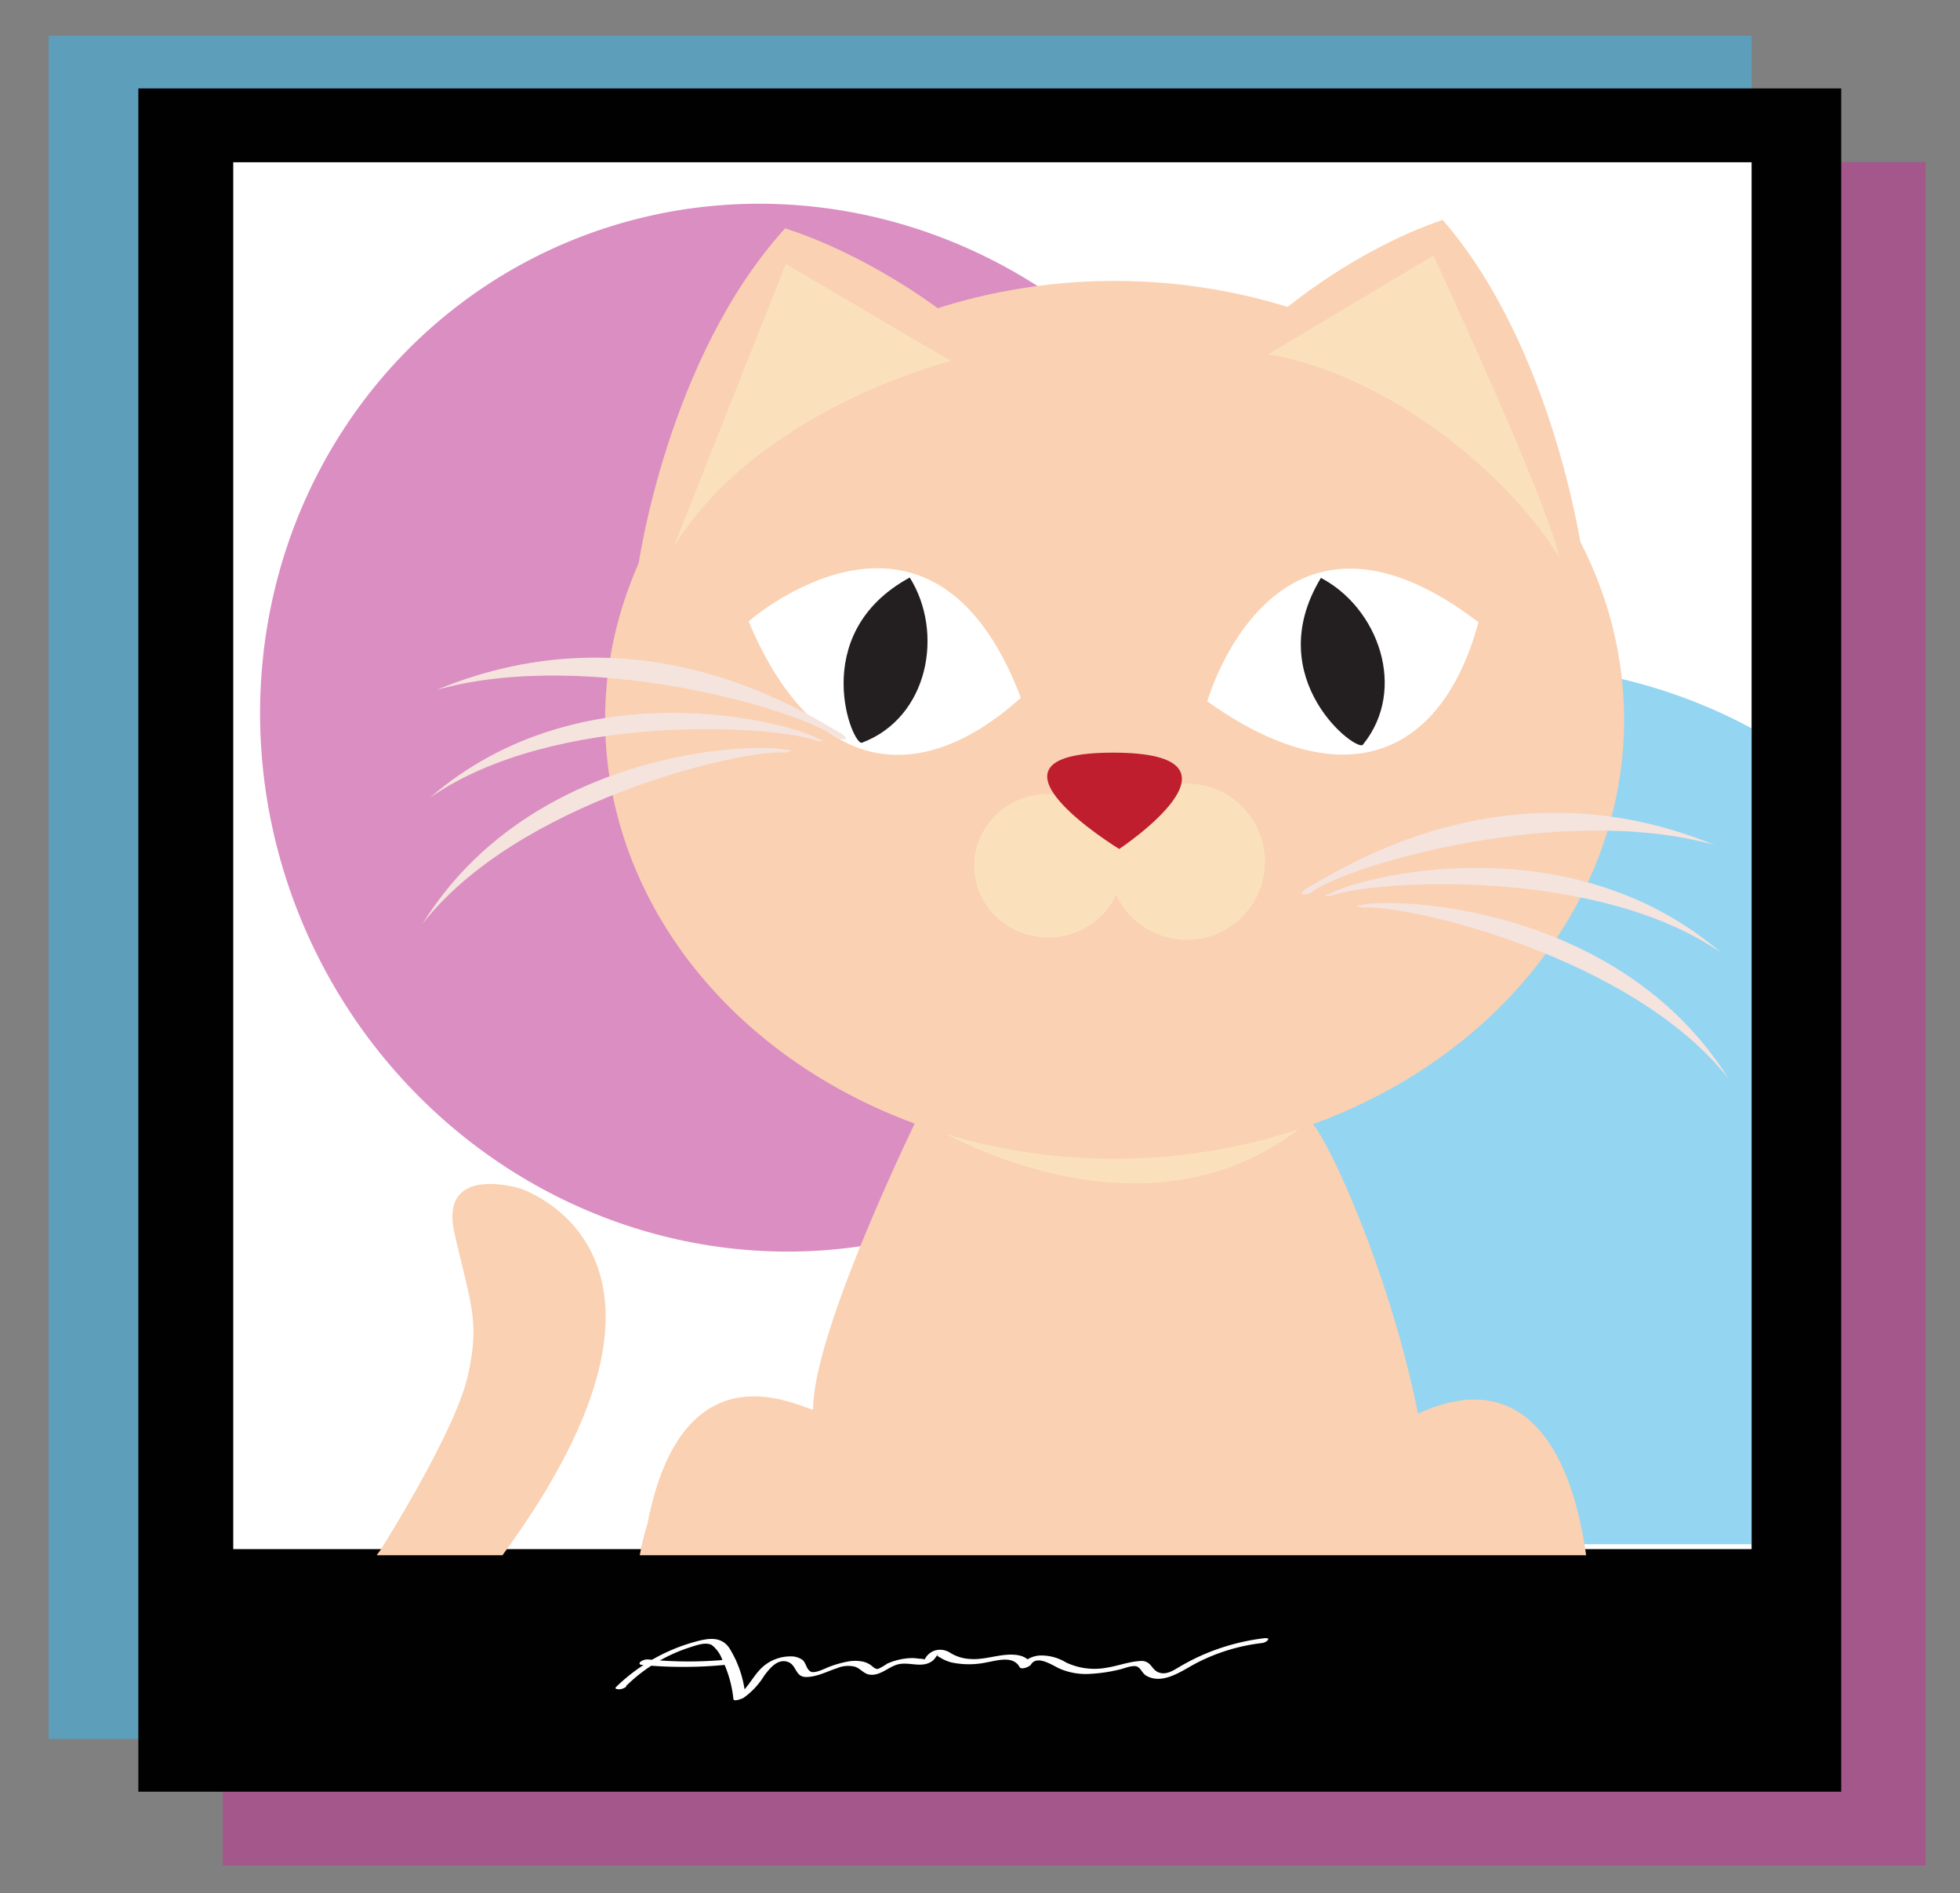 <svg id="Layer_1" data-name="Layer 1" xmlns="http://www.w3.org/2000/svg" width="371.77" height="359" viewBox="0 0 371.77 359"><rect x="0" y="0" width="371.77" height="359" fill="#808080" stroke="none"/><defs><style>.cls-1{fill:#be3894;}.cls-1,.cls-2{opacity:0.57;}.cls-2{fill:#43b5e8;}.cls-3{fill:#010101;}.cls-4{fill:#fff;}.cls-5{fill:#1d2228;}.cls-6{fill:#b0b0b0;}.cls-7{fill:#fad1b2;}.cls-8{fill:#fae1bb;}.cls-9{fill:#f5e3de;}.cls-10{fill:#231f20;}.cls-11{fill:#be1e2d;}</style></defs><title>ani10</title><rect class="cls-1" x="42.24" y="30.77" width="323" height="323"/><rect class="cls-2" x="9.24" y="6.77" width="323" height="323"/><rect class="cls-3" x="26.24" y="16.77" width="323" height="323"/><rect class="cls-4" x="44.24" y="30.77" width="288" height="263"/><path class="cls-4" d="M118.72,319.76A30.62,30.62,0,0,1,131,312.35c1.16-.36,2.83-1,4-.4a6.1,6.1,0,0,1,2,2.8,22.25,22.25,0,0,1,2.11,7.45c.06.57,1.7-.09,1.93-.23a14.35,14.35,0,0,0,3.91-4.19c1-1.35,2.55-3.32,4.5-2.62,1.69.61,1.36,2.85,3.43,2.86s4-1.07,5.88-1.67a5.43,5.43,0,0,1,3.44-.27c1,.34,1.61,1.28,2.63,1.47,2.06.38,3.67-1.48,5.52-1.93,2-.5,4.2.64,6.1-.39a2.52,2.52,0,0,0,.82-.67c.14-.16.24-.34.37-.5l.09-.13c.21-.3.25-.32.11-.08l-.08.16.5.29c.17.1.33.2.51.29a8.44,8.44,0,0,0,1.62.65,15.93,15.93,0,0,0,6.77,0c1.94-.32,5-1.35,6.23.89.32.6,1.91-.05,2.16-.47,1.17-1.89,4.06.15,5.45.78a12.56,12.56,0,0,0,5.51,1,30.52,30.52,0,0,0,5.93-.86c.85-.19,2.52-.93,3.34-.49.66.36.94,1.29,1.65,1.69,3.14,1.78,6.73-.94,9.39-2.34a36,36,0,0,1,12.56-3.86c.93-.12,1.91-1.09.38-.91a41.57,41.57,0,0,0-12.82,3.7c-1.07.51-2.12,1.08-3.15,1.68s-2.34,1.53-3.69,1.2c-.94-.23-1.27-.78-1.86-1.48a2.23,2.23,0,0,0-2-.78c-2.13.12-4.25.95-6.36,1.27a12.61,12.61,0,0,1-7.68-1,9,9,0,0,0-4.87-1.32,5,5,0,0,0-3.89,2.09l2.17-.47c-.86-1.62-2.72-1.85-4.39-1.77-2.44.13-4.77,1-7.24.81a8,8,0,0,1-3.64-1.1,3.52,3.52,0,0,0-2.7-.58,3.21,3.21,0,0,0-2,1.35c-.09.11-.27.46-.38.5.19-.07-.24-.19-.24-.19-.68,0-1.36-.16-2.05-.15a12,12,0,0,0-3.14.49,11.1,11.1,0,0,0-1.55.57,11.33,11.33,0,0,1-1.73,1c-.6.08-1.09-.56-1.55-.84a4.42,4.42,0,0,0-1.29-.54,7.41,7.41,0,0,0-3,0,20.36,20.36,0,0,0-3.25.91c-.83.29-2.91,1.45-3.74.95s-.81-1.68-1.56-2.23a3.75,3.75,0,0,0-2.21-.63,8,8,0,0,0-5.38,2.08c-1.89,1.76-2.84,4.33-5.11,5.7l1.93-.23a20.9,20.9,0,0,0-3-9.05c-1.62-2.48-4.25-1.91-6.73-1.22a34.61,34.61,0,0,0-14.81,8.53c-.37.36.32.43.53.43a2.26,2.26,0,0,0,1.45-.54Z"/><path class="cls-4" d="M121.68,315.72a81.79,81.79,0,0,0,16.63-.08c.32,0,1.19-.25,1.26-.66s-.66-.35-.9-.33a76.92,76.92,0,0,1-15.62.05,2.23,2.23,0,0,0-1.54.41c-.31.26-.29.56.17.61Z"/><ellipse class="cls-1" cx="146.69" cy="138" rx="96.67" ry="100.03" transform="translate(-46.48 81.02) rotate(-26.82)"/><path class="cls-2" d="M204.29,292.84H332.2V138.09c-31.09-16.78-70.63-16.53-103.32,4-47.79,30-62.82,92.11-33.57,138.62A98.27,98.27,0,0,0,204.29,292.84Z"/><path class="cls-5" d="M174.12,212.1s37,22.29,72.78.53S174.12,212.1,174.12,212.1Z"/><path class="cls-6" d="M208.66,279.67s-10.61-13.44-3.54-34.32,5.18-15.07,5.18-15.07l3.82,15S219.58,270.29,208.66,279.67Z"/><path class="cls-7" d="M300.86,294.93c-3.21-22.55-13.34-35.42-31.89-26.85-5.57-27.72-17.67-53.46-20.56-55.58-2.44-12.8-73.36-2.65-73.36-2.65s-20.82,42.05-20.82,57.44c-2.26-.14-24.68-13.14-31.44,21.75a47.39,47.39,0,0,0-1.44,5.89Z"/><path class="cls-7" d="M72.25,293.82s-.3.39-.8,1.11H95.31c42-57.32,3.33-69.56,3.33-69.56s-15.38-4.78-12.46,8.36,5,16.58,2.52,27.32S72.25,293.82,72.25,293.82Z"/><path class="cls-8" d="M174.12,212.1s42.1,27.45,74.29.4-22-17.31-22-17.31l-56.15,7.64Z"/><path class="cls-7" d="M121.06,107.37s5.45-39.44,27.86-64.07c16.45,5.31,33.3,17.2,38.73,23.75C195.38,62.48,121.06,107.37,121.06,107.37Z"/><path class="cls-7" d="M300.24,105.77S295,66.32,273.64,41.7c-15.71,5.3-31.8,17.2-37,23.74C229.27,60.88,300.24,105.77,300.24,105.77Z"/><ellipse class="cls-7" cx="211.42" cy="136.51" rx="96.64" ry="83.24"/><path class="cls-4" d="M142,117.83s34.61-30.43,51.64,14.5C173.34,150.55,153.65,145.78,142,117.83Z"/><path class="cls-4" d="M229,133s12.61-44.67,51.44-15C273.21,144.5,254,150.87,229,133Z"/><ellipse class="cls-8" cx="198.84" cy="164.17" rx="14.06" ry="13.62"/><circle class="cls-8" cx="225.12" cy="163.41" r="14.82"/><path class="cls-9" d="M159.05,140.12c-6.5-5.38-47.49-17.38-76.24-9.29,39.53-16.38,70.72,4.94,76.91,8.36C161.68,140.65,159.05,140.12,159.05,140.12Z"/><path class="cls-9" d="M154.94,140.5c-7.79-3-50-5.62-73.42,10.8,28.65-24.91,68.28-14.37,73.72-11.18C157.3,140.79,154.94,140.5,154.94,140.5Z"/><path class="cls-9" d="M148.9,142.7c-8.57-.58-50.85,9.42-68.76,32.5,20.43-33,62.61-34.46,68.94-33C151.32,142.29,148.9,142.7,148.9,142.7Z"/><path class="cls-9" d="M248.31,169.52c6.55-5.37,47.89-17.38,76.89-9.29-39.86-16.37-71.32,4.94-77.56,8.36C245.66,170.05,248.31,169.52,248.31,169.52Z"/><path class="cls-9" d="M252.45,169.9c7.86-3,50.44-5.62,74.06,10.81-28.9-24.91-68.87-14.37-74.36-11.19C250.07,170.2,252.45,169.9,252.45,169.9Z"/><path class="cls-9" d="M258.54,172.1c8.65-.58,51.3,9.43,69.36,32.5-20.61-32.95-63.15-34.46-69.53-33C256.11,171.69,258.54,172.1,258.54,172.1Z"/><path class="cls-10" d="M163.56,140.82c-1.68,1.15-10.78-20.55,9-31.3C179.12,120,176.11,136.05,163.56,140.82Z"/><path class="cls-10" d="M258.55,141.17c-.87,1.83-19.68-12.3-8-31.58C261.44,115.29,267,130.7,258.55,141.17Z"/><path class="cls-8" d="M127.65,104l21.4-53.94,31.31,18.39s-36.9,9.2-52.71,35.55"/><path class="cls-8" d="M240.58,67.17l31.31-18.71s21.75,46.7,23.88,57.31C286.61,90.51,264.06,71.28,240.58,67.17Z"/><path class="cls-11" d="M212.29,161s-29.91-18.26-1.19-18.27S212.29,161,212.29,161Z"/></svg>
